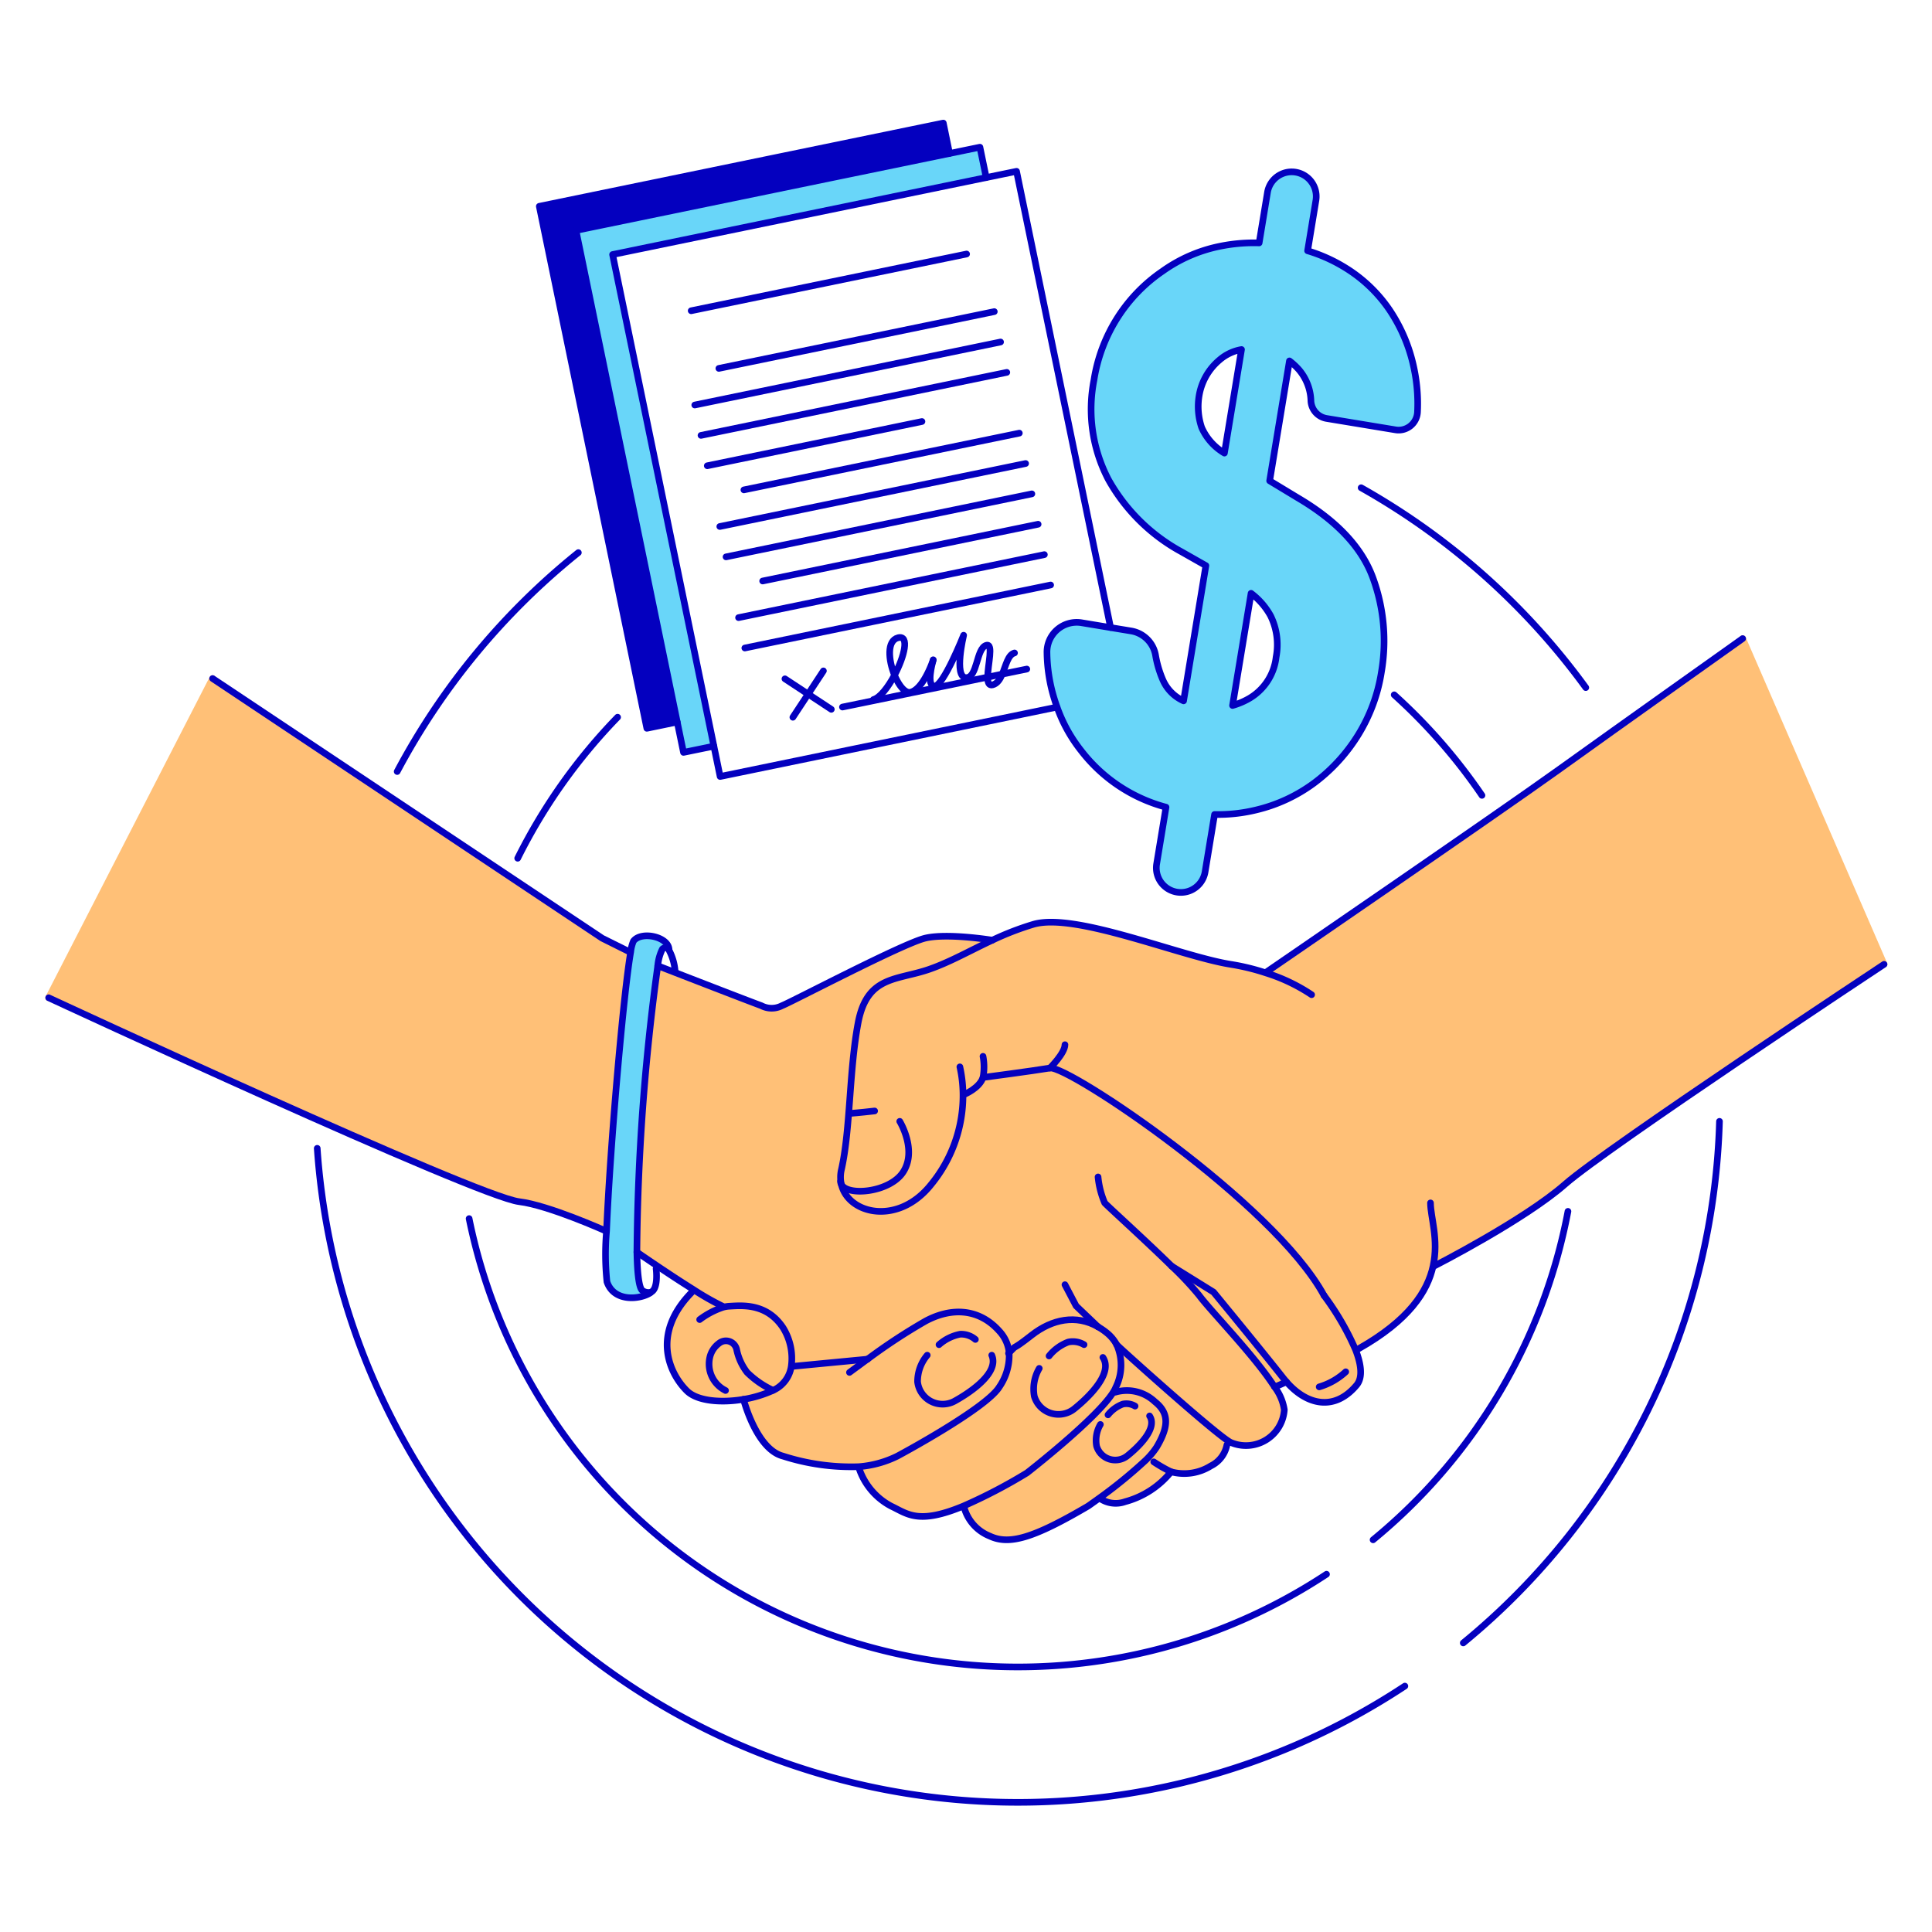 <svg xmlns="http://www.w3.org/2000/svg" viewBox="0 0 400 400" id="Business-Deal--Streamline-Free-Illustrations" height="400" width="400" stroke-width="1"><desc>Business Deal Streamline Illustration: https://streamlinehq.com</desc><g transform="scale(2)"><defs></defs><path d="M87.092 122.6a3.391 3.391 0 0 1 .01-1.529c.932-4.125.791-10.212 1.722-15.161s4-4.392 7.393-5.578c2.166-.76 4.193-1.928 6.5-3a29.882 29.882 0 0 1 4.255-1.646c4.32-1.272 15.164 3.3 20.416 4.141a23.284 23.284 0 0 1 3.657.89l.024-.072s23.952-16.418 30.214-20.914S180.4 66.106 180.4 66.106l14.641 33.72s-28.746 19-33 22.746-13.61 8.507-13.61 8.507l-.076-.018c-.571 2.616-2.471 5.6-7.709 8.558l-.316.11a27.987 27.987 0 0 0-3.266-5.622c-5.224-9.61-26.53-23.85-28.372-23.544s-6.929.976-6.929.976c-.374 1.124-1.938 1.753-1.938 1.753l-.134 0a14.527 14.527 0 0 1-3.3 9.328c-3.408 4.3-8.598 3.08-9.299-.02Z" fill="#ffc077"></path><path d="M146.353 38.012a17.7 17.7 0 0 1 .385 4.671 1.957 1.957 0 0 1-2.279 1.814l-7.118-1.175a1.944 1.944 0 0 1-1.633-1.8 5.2 5.2 0 0 0-1.2-3.2 6.533 6.533 0 0 0-1.024-.959l-2.048 12.411 2.925 1.77q6.036 3.558 7.757 8.256a18.994 18.994 0 0 1 .882 9.787 17.5 17.5 0 0 1-2.413 6.517 18.075 18.075 0 0 1-4.468 4.9 16.479 16.479 0 0 1-6.045 2.835 16.74 16.74 0 0 1-4.341.478l-.98 5.943a2.541 2.541 0 1 1-5.014-.829l.969-5.87a16.4 16.4 0 0 1-8.792-5.857 15.614 15.614 0 0 1-2.488-4.509 17.615 17.615 0 0 1-.471-1.5 16.968 16.968 0 0 1-.571-4.121 3.08 3.08 0 0 1 3.575-3.11l3.007.5 2.134.351a3.082 3.082 0 0 1 2.527 2.53 11.05 11.05 0 0 0 .756 2.543 4.219 4.219 0 0 0 2.141 2.162l2.31-14-2.553-1.45a19.126 19.126 0 0 1-7.54-7.461 15.691 15.691 0 0 1-1.495-10.3 16.874 16.874 0 0 1 2.467-6.506 16.637 16.637 0 0 1 4.62-4.757 15.484 15.484 0 0 1 5.887-2.574 17.515 17.515 0 0 1 4.125-.361l.862-5.227a2.541 2.541 0 0 1 5.015.828l-.859 5.214a16.327 16.327 0 0 1 3.911 1.76 15.05 15.05 0 0 1 4.568 4.358 16.957 16.957 0 0 1 2.509 5.938ZM132.1 68.02a6.783 6.783 0 0 0-.574-4.275 7.321 7.321 0 0 0-2.018-2.324l-1.917 11.61a7.486 7.486 0 0 0 1.773-.756 5.691 5.691 0 0 0 2.736-4.255Zm-5.345-21.12 1.77-10.72a4.692 4.692 0 0 0-2.265 1.069 6.137 6.137 0 0 0-2.134 3.774 6.743 6.743 0 0 0 .278 3.241 5.8 5.8 0 0 0 2.351 2.636Z" fill="#69d6f9"></path><path d="M87.092 122.6c.7 3.1 5.891 4.317 9.294.021a14.527 14.527 0 0 0 3.3-9.328l.134 0s1.564-.629 1.938-1.753c0 0 5.083-.67 6.929-.976s23.148 13.934 28.372 23.544a27.987 27.987 0 0 1 3.266 5.622c.567 1.465.783 2.86.1 3.668-2.355 2.8-5.235 1.976-7.256-.351-.1-.113-.2-.234-.3-.357-2.032-2.595-7.246-8.93-7.246-8.93l-4.351-2.7a32.572 32.572 0 0 1 2.853 3.035c1.165 1.588 5.747 6.266 7.805 9.473a5.242 5.242 0 0 1 1.011 2.371 3.979 3.979 0 0 1-5.5 3.4 1.2 1.2 0 0 1-.207-.11c-1.742-1.079-10.317-8.771-11.648-10.025a4.017 4.017 0 0 0-1.075-1.272 6.215 6.215 0 0 0-.853-.577l-.013-.011c-2.255-1.282-4.723-.8-6.854.866-2.351 1.846-1.32.756-2.337 1.815a3.857 3.857 0 0 0-1.014-2.227c-2.107-2.365-4.963-2.482-7.651-1.035a60.1 60.1 0 0 0-5.994 3.939l-7.823.749-.068-.013a6.017 6.017 0 0 0-.853-4c-1.7-2.564-4.251-2.3-5.595-2.22a2.951 2.951 0 0 0-.65.117l-.017-.117a28.163 28.163 0 0 1-3.021-1.726 138.993 138.993 0 0 1-3.757-2.45c-1.216-.818-2.089-1.423-2.089-1.423a230.564 230.564 0 0 1 2.161-29.641l1.764.684c2.859 1.11 8.262 3.2 8.953 3.444a2.3 2.3 0 0 0 2.145 0c.979-.371 12.493-6.434 14.82-6.987s6.946.209 6.946.209c-2.31 1.076-4.337 2.244-6.5 3-3.389 1.186-6.465.625-7.393 5.578s-.79 11.036-1.722 15.161a3.391 3.391 0 0 0-.004 1.533Z" fill="#ffc077"></path><path d="M132.88 142.689c.1.123.2.244.3.357 0 0-1.21.56-1.234.523-2.058-3.207-6.64-7.885-7.805-9.473a32.572 32.572 0 0 0-2.853-3.035l4.351 2.7s5.209 6.333 7.241 8.928Z" fill="#ffc077"></path><path d="m127.246 149.229-.237.347a3.051 3.051 0 0 1-1.663 2.173 5.178 5.178 0 0 1-4.118.611 14.842 14.842 0 0 1-1.79-1.027l-.915-.1a7.8 7.8 0 0 0 1.217-1.434c1.3-2.192 1.255-3.55-.179-4.691a4.237 4.237 0 0 0-4.11-.986l-.152-.093a2.81 2.81 0 0 0 .2-.4 5.171 5.171 0 0 0 .1-4.42c1.33 1.249 9.901 8.941 11.647 10.02Z" fill="#ffc077"></path><path d="M121.228 152.36a9.161 9.161 0 0 1-4.753 3.094 2.886 2.886 0 0 1-2.416-.213l-.468-.007a49.287 49.287 0 0 0 4.932-4l.915.1a14.842 14.842 0 0 0 1.79 1.026Z" fill="#ffc077"></path><path d="M119.561 145.1c1.434 1.141 1.475 2.5.179 4.691a7.8 7.8 0 0 1-1.217 1.434 49.287 49.287 0 0 1-4.932 4c-.574.416-.941.67-.941.67-5.658 3.324-8.167 4.062-10.191 3.11a4.474 4.474 0 0 1-2.629-2.88l-.1-.227a54.319 54.319 0 0 0 6.586-3.44s7.4-5.757 8.98-8.441l.152.093a4.237 4.237 0 0 1 4.113.99Z" fill="#ffc077"></path><path d="M115.6 139.2a5.171 5.171 0 0 1-.1 4.42 2.81 2.81 0 0 1-.2.4c-1.581 2.684-8.98 8.441-8.98 8.441a54.319 54.319 0 0 1-6.586 3.44c-4.7 1.956-5.794.8-7.482.007a6.9 6.9 0 0 1-3.361-4.035l0-.048a10.883 10.883 0 0 0 4.018-1.1s9.17-4.9 10.548-7.159a5.763 5.763 0 0 0 1.014-3.547c1.017-1.059-.014.031 2.337-1.815 2.131-1.667 4.6-2.148 6.854-.866l.013.011a6.215 6.215 0 0 1 .853.577 4.017 4.017 0 0 1 1.072 1.274Z" fill="#ffc077"></path><path d="M89.8 140.7a60.49 60.49 0 0 1 6-3.939c2.688-1.447 5.544-1.33 7.651 1.035a3.859 3.859 0 0 1 1.014 2.227 5.763 5.763 0 0 1-1.014 3.547c-1.378 2.258-10.548 7.159-10.548 7.159a10.883 10.883 0 0 1-4.018 1.1 23.042 23.042 0 0 1-7.84-1.1c-2.759-.715-4.076-5.877-4.076-5.877a12.054 12.054 0 0 0 3.059-.928 3.246 3.246 0 0 0 1.884-2.488l.068.013Z" fill="#ffc077"></path><path d="m101.442 15.238.649 3.142-38.676 7.97 10.486 50.892-3.145.646-.649-3.145-10.483-50.888 38.673-7.97 3.145-.647z" fill="#69d6f9"></path><path d="m98.297 15.885-38.673 7.97 10.483 50.888-3.145.65-11.133-54.037 41.822-8.616.646 3.145z" fill="#0400bf"></path><path d="M74.815 135.334a2.951 2.951 0 0 1 .65-.117c1.344-.076 3.89-.344 5.595 2.22a6.017 6.017 0 0 1 .853 4 3.246 3.246 0 0 1-1.884 2.488 12.054 12.054 0 0 1-3.059.928c-2.347.395-4.788.182-5.86-.873-1.8-1.777-3.736-5.86.468-10.173l.2-.317a28.163 28.163 0 0 0 3.021 1.726Z" fill="#ffc077"></path><path d="m69.254 98.252-.038.031a.421.421 0 0 0-.649-.031 4.843 4.843 0 0 0-.475 1.725 230.564 230.564 0 0 0-2.161 29.641c.044 2.285.226 3.791.594 3.994a1.058 1.058 0 0 0 .787.171l.014.045c-1.024.681-3.757 1.024-4.5-1.137a27.348 27.348 0 0 1-.041-5.273c.354-8.5 1.739-24.5 2.5-28.884a4.031 4.031 0 0 1 .282-1.11c.821-1.076 3.591-.457 3.687.828Z" fill="#69d6f9"></path><path d="m65.1 98.5.189.035c-.763 4.389-2.148 20.388-2.5 28.884l-.1 0s-5.925-2.66-8.936-3.018c-4.365-.515-48.712-21.11-48.712-21.11l16.968-33.05 40.333 26.887Z" fill="#ffc077"></path><path d="m180.396 66.106 14.641 33.72" stroke="#ffc077" fill="none" stroke-linecap="round" stroke-linejoin="round" stroke-width=".687"></path><path d="m5.037 103.287 16.972-33.046" stroke="#ffc077" fill="none" stroke-linecap="round" stroke-linejoin="round" stroke-width=".687"></path><path d="M145.431 174.543a72.7 72.7 0 0 1-112.592-55.669" stroke="#0400bf" fill="none" stroke-linecap="round" stroke-linejoin="round" stroke-width=".687"></path><path d="M178 116.083a72.531 72.531 0 0 1-26.523 53.992" stroke="#0400bf" fill="none" stroke-linecap="round" stroke-linejoin="round" stroke-width=".687"></path><path d="M137.32 162.964a57.971 57.971 0 0 1-88.757-36.814" stroke="#0400bf" fill="none" stroke-linecap="round" stroke-linejoin="round" stroke-width=".687"></path><path d="M162.314 125.4a57.926 57.926 0 0 1-20.172 34" stroke="#0400bf" fill="none" stroke-linecap="round" stroke-linejoin="round" stroke-width=".687"></path><path d="M144.328 71.928a58.157 58.157 0 0 1 9.084 10.407" stroke="#0400bf" fill="none" stroke-linecap="round" stroke-linejoin="round" stroke-width=".687"></path><path d="M53.592 88.845a58.18 58.18 0 0 1 10.342-14.6" stroke="#0400bf" fill="none" stroke-linecap="round" stroke-linejoin="round" stroke-width=".687"></path><path d="M140.905 50.492a73.088 73.088 0 0 1 23.255 20.687" stroke="#0400bf" fill="none" stroke-linecap="round" stroke-linejoin="round" stroke-width=".687"></path><path d="M41.116 79.868a73 73 0 0 1 18.755-22.661" stroke="#0400bf" fill="none" stroke-linecap="round" stroke-linejoin="round" stroke-width=".687"></path><path d="M131.072 100.644s23.952-16.418 30.214-20.914S180.4 66.106 180.4 66.106" stroke="#0400bf" fill="none" stroke-linecap="round" stroke-linejoin="round" stroke-width=".687"></path><path d="M148.429 131.079s9.355-4.764 13.61-8.507 33-22.746 33-22.746" stroke="#0400bf" fill="none" stroke-linecap="round" stroke-linejoin="round" stroke-width=".687"></path><path d="M5.037 103.287s44.348 20.6 48.713 21.11c3.011.358 8.936 3.018 8.936 3.018" stroke="#0400bf" fill="none" stroke-linecap="round" stroke-linejoin="round" stroke-width=".687"></path><path d="m65.102 98.499-2.76-1.371-40.333-26.887" stroke="#0400bf" fill="none" stroke-linecap="round" stroke-linejoin="round" stroke-width=".687"></path><path d="M69.89 100.572a5.64 5.64 0 0 0-.674-2.289.421.421 0 0 0-.649-.031 4.843 4.843 0 0 0-.475 1.725 230.564 230.564 0 0 0-2.161 29.641c.044 2.285.226 3.791.594 3.994a1.058 1.058 0 0 0 .787.171c.9-.233.609-2.45.609-2.45" stroke="#0400bf" fill="none" stroke-linecap="round" stroke-linejoin="round" stroke-width=".687"></path><path d="M69.254 98.252c-.1-1.285-2.866-1.9-3.681-.828a4.031 4.031 0 0 0-.282 1.11c-.763 4.389-2.148 20.388-2.5 28.884a27.348 27.348 0 0 0 .041 5.273c.739 2.161 3.472 1.818 4.5 1.137" stroke="#0400bf" fill="none" stroke-linecap="round" stroke-linejoin="round" stroke-width=".687"></path><path d="m68.092 99.977 1.764.684c2.859 1.11 8.262 3.2 8.953 3.444a2.3 2.3 0 0 0 2.145 0c.979-.371 12.493-6.434 14.82-6.987s6.946.209 6.946.209" stroke="#0400bf" fill="none" stroke-linecap="round" stroke-linejoin="round" stroke-width=".687"></path><path d="M65.931 129.618s.873.605 2.089 1.423c1.1.742 2.485 1.656 3.757 2.45a28.163 28.163 0 0 0 3.021 1.726" stroke="#0400bf" fill="none" stroke-linecap="round" stroke-linejoin="round" stroke-width=".687"></path><path d="M148.085 124.524c0 1.451.869 3.788.268 6.537-.571 2.616-2.471 5.6-7.709 8.559" stroke="#0400bf" fill="none" stroke-linecap="round" stroke-linejoin="round" stroke-width=".687"></path><path d="M135.777 102.971a18.338 18.338 0 0 0-4.729-2.255 23.284 23.284 0 0 0-3.657-.89c-5.252-.839-16.1-5.413-20.416-4.141a29.882 29.882 0 0 0-4.255 1.646c-2.31 1.076-4.337 2.244-6.5 3-3.389 1.186-6.465.625-7.393 5.578s-.79 11.036-1.722 15.161a3.391 3.391 0 0 0-.01 1.529c.7 3.1 5.891 4.317 9.294.021a14.527 14.527 0 0 0 3.3-9.328 13.6 13.6 0 0 0-.323-2.85" stroke="#0400bf" fill="none" stroke-linecap="round" stroke-linejoin="round" stroke-width=".687"></path><path d="M99.823 113.292s1.564-.629 1.938-1.753c0 0 5.083-.67 6.929-.976s23.148 13.934 28.372 23.544" stroke="#0400bf" fill="none" stroke-linecap="round" stroke-linejoin="round" stroke-width=".687"></path><path d="M137.062 134.107a27.987 27.987 0 0 1 3.266 5.622c.567 1.465.783 2.86.1 3.668-2.355 2.8-5.235 1.976-7.256-.351-.1-.113-.2-.234-.3-.357-2.032-2.595-7.246-8.93-7.246-8.93l-4.351-2.7" stroke="#0400bf" fill="none" stroke-linecap="round" stroke-linejoin="round" stroke-width=".687"></path><path d="M113.67 121.837a8.994 8.994 0 0 0 .688 2.687c.285.33 4.086 3.757 6.925 6.537a32.572 32.572 0 0 1 2.853 3.035c1.165 1.588 5.747 6.266 7.805 9.473a5.242 5.242 0 0 1 1.011 2.371 3.979 3.979 0 0 1-5.5 3.4 1.2 1.2 0 0 1-.207-.11c-1.742-1.079-10.317-8.771-11.648-10.025l-.006-.007" stroke="#0400bf" fill="none" stroke-linecap="round" stroke-linejoin="round" stroke-width=".687"></path><path d="M127.009 149.576a3.051 3.051 0 0 1-1.663 2.173 5.178 5.178 0 0 1-4.118.611 14.842 14.842 0 0 1-1.79-1.027" stroke="#0400bf" fill="none" stroke-linecap="round" stroke-linejoin="round" stroke-width=".687"></path><path d="M121.228 152.36a9.161 9.161 0 0 1-4.753 3.094 2.886 2.886 0 0 1-2.416-.213" stroke="#0400bf" fill="none" stroke-linecap="round" stroke-linejoin="round" stroke-width=".687"></path><path d="M108.69 110.563s1.554-1.54 1.554-2.416" stroke="#0400bf" fill="none" stroke-linecap="round" stroke-linejoin="round" stroke-width=".687"></path><path d="M101.761 111.539a5.837 5.837 0 0 0 0-2.186" stroke="#0400bf" fill="none" stroke-linecap="round" stroke-linejoin="round" stroke-width=".687"></path><path d="M87.013 122.28a.686.686 0 0 0 .079.323c.622 1.258 4.984.852 6.383-1.244 1.508-2.265-.334-5.276-.334-5.276" stroke="#0400bf" fill="none" stroke-linecap="round" stroke-linejoin="round" stroke-width=".687"></path><path d="M87.941 115.265s1.12-.086 2.6-.258" stroke="#0400bf" fill="none" stroke-linecap="round" stroke-linejoin="round" stroke-width=".687"></path><path d="M136.564 143.569a6.935 6.935 0 0 0 2.746-1.561" stroke="#0400bf" fill="none" stroke-linecap="round" stroke-linejoin="round" stroke-width=".687"></path><path d="M133.175 143.046s-1.21.56-1.234.523" stroke="#0400bf" fill="none" stroke-linecap="round" stroke-linejoin="round" stroke-width=".687"></path><path d="M72.43 136.6a8.413 8.413 0 0 1 2.385-1.261 2.951 2.951 0 0 1 .65-.117c1.344-.076 3.89-.344 5.595 2.22a6.017 6.017 0 0 1 .853 4 3.246 3.246 0 0 1-1.884 2.488 12.054 12.054 0 0 1-3.059.928c-2.347.395-4.788.182-5.86-.873-1.8-1.777-3.736-5.86.468-10.173" stroke="#0400bf" fill="none" stroke-linecap="round" stroke-linejoin="round" stroke-width=".687"></path><path d="M89.8 140.7c-.794.578-1.454 1.069-1.863 1.372" stroke="#0400bf" fill="none" stroke-linecap="round" stroke-linejoin="round" stroke-width=".687"></path><path d="M76.97 144.854s1.317 5.162 4.076 5.877a23.042 23.042 0 0 0 7.84 1.1 10.883 10.883 0 0 0 4.018-1.1s9.17-4.9 10.548-7.159a5.763 5.763 0 0 0 1.014-3.547 3.859 3.859 0 0 0-1.014-2.227c-2.107-2.365-4.963-2.482-7.651-1.035a60.1 60.1 0 0 0-5.994 3.939" stroke="#0400bf" fill="none" stroke-linecap="round" stroke-linejoin="round" stroke-width=".687"></path><path d="m89.807 140.702-.003 0-7.823.749" stroke="#0400bf" fill="none" stroke-linecap="round" stroke-linejoin="round" stroke-width=".687"></path><path d="M95.987 140.29a4.228 4.228 0 0 0-1 2.756 2.608 2.608 0 0 0 3.839 1.994c1.777-.983 4.623-2.973 3.84-4.75" stroke="#0400bf" fill="none" stroke-linecap="round" stroke-linejoin="round" stroke-width=".687"></path><path d="M97.207 139.2a4.642 4.642 0 0 1 2.193-1.083 2.274 2.274 0 0 1 1.571.54" stroke="#0400bf" fill="none" stroke-linecap="round" stroke-linejoin="round" stroke-width=".687"></path><path d="M113.657 137.344c-2.255-1.282-4.723-.8-6.854.866-2.351 1.846-1.32.756-2.337 1.815-.021.021-.041.045-.065.069" stroke="#0400bf" fill="none" stroke-linecap="round" stroke-linejoin="round" stroke-width=".687"></path><path d="M88.89 151.879a6.9 6.9 0 0 0 3.361 4.035c1.688.794 2.787 1.949 7.482-.007a54.319 54.319 0 0 0 6.586-3.44s7.4-5.757 8.98-8.441a2.81 2.81 0 0 0 .2-.4 5.171 5.171 0 0 0 .1-4.42 4.017 4.017 0 0 0-1.075-1.272 6.215 6.215 0 0 0-.853-.577" stroke="#0400bf" fill="none" stroke-linecap="round" stroke-linejoin="round" stroke-width=".687"></path><path d="M107.583 141.654a4.243 4.243 0 0 0-.512 2.887 2.609 2.609 0 0 0 4.121 1.313c1.588-1.271 4.052-3.715 2.98-5.334" stroke="#0400bf" fill="none" stroke-linecap="round" stroke-linejoin="round" stroke-width=".687"></path><path d="M108.6 140.369a4.632 4.632 0 0 1 1.976-1.437 2.278 2.278 0 0 1 1.643.265" stroke="#0400bf" fill="none" stroke-linecap="round" stroke-linejoin="round" stroke-width=".687"></path><path d="M99.83 156.134a4.474 4.474 0 0 0 2.629 2.88c2.024.952 4.533.213 10.191-3.11 0 0 .367-.254.941-.67a49.287 49.287 0 0 0 4.932-4 7.8 7.8 0 0 0 1.217-1.434c1.3-2.192 1.255-3.55-.179-4.691a4.237 4.237 0 0 0-4.11-.986" stroke="#0400bf" fill="none" stroke-linecap="round" stroke-linejoin="round" stroke-width=".687"></path><path d="M113.911 147.459a3.274 3.274 0 0 0-.395 2.231 2.017 2.017 0 0 0 3.189 1.017c1.227-.983 3.135-2.873 2.3-4.128" stroke="#0400bf" fill="none" stroke-linecap="round" stroke-linejoin="round" stroke-width=".687"></path><path d="M114.7 146.463a3.579 3.579 0 0 1 1.533-1.111 1.744 1.744 0 0 1 1.268.207" stroke="#0400bf" fill="none" stroke-linecap="round" stroke-linejoin="round" stroke-width=".687"></path><path d="m110.244 132.99 1.151 2.196 2.262 2.158.013.011" stroke="#0400bf" fill="none" stroke-linecap="round" stroke-linejoin="round" stroke-width=".687"></path><path d="M80.029 143.926a9.411 9.411 0 0 1-2.691-1.859 5.781 5.781 0 0 1-1.076-2.348 1.133 1.133 0 0 0-1.835-.656 2.489 2.489 0 0 0-.949 1.457 3.066 3.066 0 0 0 1.629 3.423" stroke="#0400bf" fill="none" stroke-linecap="round" stroke-linejoin="round" stroke-width=".687"></path><path d="m109.402 73.203-34.855 7.18-.646-3.141L63.415 26.35l38.676-7.97 3.142-.646 9.733 47.224" stroke="#0400bf" fill="none" stroke-linecap="round" stroke-linejoin="round" stroke-width=".687"></path><path d="m73.901 77.242-3.145.646-.649-3.145-10.483-50.888 38.673-7.97 3.145-.647.649 3.142 0 .003" stroke="#0400bf" fill="none" stroke-linecap="round" stroke-linejoin="round" stroke-width=".687"></path><path d="m70.107 74.743-3.145.65-11.133-54.037 41.822-8.616.646 3.145" stroke="#0400bf" fill="none" stroke-linecap="round" stroke-linejoin="round" stroke-width=".687"></path><path d="m71.55 32.169 28.513-5.874" stroke="#0400bf" fill="none" stroke-linecap="round" stroke-linejoin="round" stroke-width=".687"></path><path d="m74.416 38.136 28.514-5.878" stroke="#0400bf" fill="none" stroke-linecap="round" stroke-linejoin="round" stroke-width=".687"></path><path d="m71.921 41.927 31.658-6.524" stroke="#0400bf" fill="none" stroke-linecap="round" stroke-linejoin="round" stroke-width=".687"></path><path d="m72.567 45.071 31.658-6.523" stroke="#0400bf" fill="none" stroke-linecap="round" stroke-linejoin="round" stroke-width=".687"></path><path d="m73.217 48.216 22.224-4.581" stroke="#0400bf" fill="none" stroke-linecap="round" stroke-linejoin="round" stroke-width=".687"></path><path d="m77.008 50.712 28.513-5.874" stroke="#0400bf" fill="none" stroke-linecap="round" stroke-linejoin="round" stroke-width=".687"></path><path d="m74.513 54.503 31.658-6.52" stroke="#0400bf" fill="none" stroke-linecap="round" stroke-linejoin="round" stroke-width=".687"></path><path d="m75.159 57.647 31.658-6.523" stroke="#0400bf" fill="none" stroke-linecap="round" stroke-linejoin="round" stroke-width=".687"></path><path d="m78.95 60.146 28.517-5.877" stroke="#0400bf" fill="none" stroke-linecap="round" stroke-linejoin="round" stroke-width=".687"></path><path d="m76.455 63.937 31.658-6.523" stroke="#0400bf" fill="none" stroke-linecap="round" stroke-linejoin="round" stroke-width=".687"></path><path d="m77.104 67.082 31.658-6.523" stroke="#0400bf" fill="none" stroke-linecap="round" stroke-linejoin="round" stroke-width=".687"></path><path d="m87.212 73.193 3.228-.663 3.835-.791 7.967-1.643 1.513-.313 2.54-.522" stroke="#0400bf" fill="none" stroke-linecap="round" stroke-linejoin="round" stroke-width=".687"></path><path d="M96.6 68.343c-.1.365-.719 2.661.134 2.685.921.027 3.021-5.269 3.021-5.269s-1.028 4.3.216 4.389 1.063-3.059 2.142-3.351c.759-.207.13 2.041.13 3.3 0 .54.117.9.506.8.484-.12.776-.577 1.007-1.114.378-.9.594-2.021 1.268-2.189" stroke="#0400bf" fill="none" stroke-linecap="round" stroke-linejoin="round" stroke-width=".687"></path><path d="M92.6 69.89c.44 1.069 1.1 1.9 1.656 1.77 1.265-.306 2.207-2.928 2.341-3.317a.244.244 0 0 1 .01-.034v0l0-.01" stroke="#0400bf" fill="none" stroke-linecap="round" stroke-linejoin="round" stroke-width=".687"></path><path d="M92.6 69.89c1.02-1.925 1.584-4.183.364-3.87-1.184.306-.995 2.33-.364 3.87Z" stroke="#0400bf" fill="none" stroke-linecap="round" stroke-linejoin="round" stroke-width=".687"></path><path d="M90.416 72.416c.684-.185 1.529-1.285 2.186-2.526" stroke="#0400bf" fill="none" stroke-linecap="round" stroke-linejoin="round" stroke-width=".687"></path><path d="m85.24 69.45-1.581 2.402-1.581 2.399" stroke="#0400bf" fill="none" stroke-linecap="round" stroke-linejoin="round" stroke-width=".687"></path><path d="m81.256 70.271 2.403 1.581 2.399 1.578" stroke="#0400bf" fill="none" stroke-linecap="round" stroke-linejoin="round" stroke-width=".687"></path><path d="M109.426 73.193a15.614 15.614 0 0 0 2.488 4.509 16.41 16.41 0 0 0 8.792 5.857l-.969 5.87a2.541 2.541 0 1 0 5.014.829l.98-5.943a16.74 16.74 0 0 0 4.341-.478A16.479 16.479 0 0 0 136.117 81a18.075 18.075 0 0 0 4.468-4.9A17.5 17.5 0 0 0 143 69.587a18.994 18.994 0 0 0-.883-9.788q-1.722-4.7-7.757-8.256l-2.925-1.77 2.048-12.411a6.533 6.533 0 0 1 1.024.959 5.2 5.2 0 0 1 1.2 3.2 1.944 1.944 0 0 0 1.633 1.8l7.118 1.175a1.957 1.957 0 0 0 2.279-1.814 17.7 17.7 0 0 0-.385-4.671 16.957 16.957 0 0 0-2.509-5.932 15.05 15.05 0 0 0-4.568-4.358 16.327 16.327 0 0 0-3.911-1.76l.859-5.214a2.541 2.541 0 1 0-5.015-.828l-.862 5.227a17.515 17.515 0 0 0-4.125.361 15.484 15.484 0 0 0-5.887 2.574 16.637 16.637 0 0 0-4.62 4.757 16.874 16.874 0 0 0-2.467 6.506 15.691 15.691 0 0 0 1.495 10.3 19.126 19.126 0 0 0 7.54 7.461l2.551 1.447-2.31 14a4.219 4.219 0 0 1-2.141-2.162 11.043 11.043 0 0 1-.756-2.544 3.082 3.082 0 0 0-2.527-2.529l-2.134-.351v0l-3.007-.5a3.08 3.08 0 0 0-3.575 3.11 16.968 16.968 0 0 0 .571 4.121c.138.513.296 1.011.472 1.496Z" stroke="#0400bf" fill="none" stroke-linecap="round" stroke-linejoin="round" stroke-width=".687"></path><path d="M124.4 44.267a6.743 6.743 0 0 1-.278-3.241 6.137 6.137 0 0 1 2.134-3.774 4.692 4.692 0 0 1 2.265-1.069l-1.77 10.72a5.8 5.8 0 0 1-2.351-2.636Z" stroke="#0400bf" fill="none" stroke-linecap="round" stroke-linejoin="round" stroke-width=".687"></path><path d="M129.367 72.275a7.486 7.486 0 0 1-1.773.756l1.917-11.61a7.321 7.321 0 0 1 2.018 2.324 6.783 6.783 0 0 1 .574 4.275 5.691 5.691 0 0 1-2.736 4.255Z" stroke="#0400bf" fill="none" stroke-linecap="round" stroke-linejoin="round" stroke-width=".687"></path></g></svg>